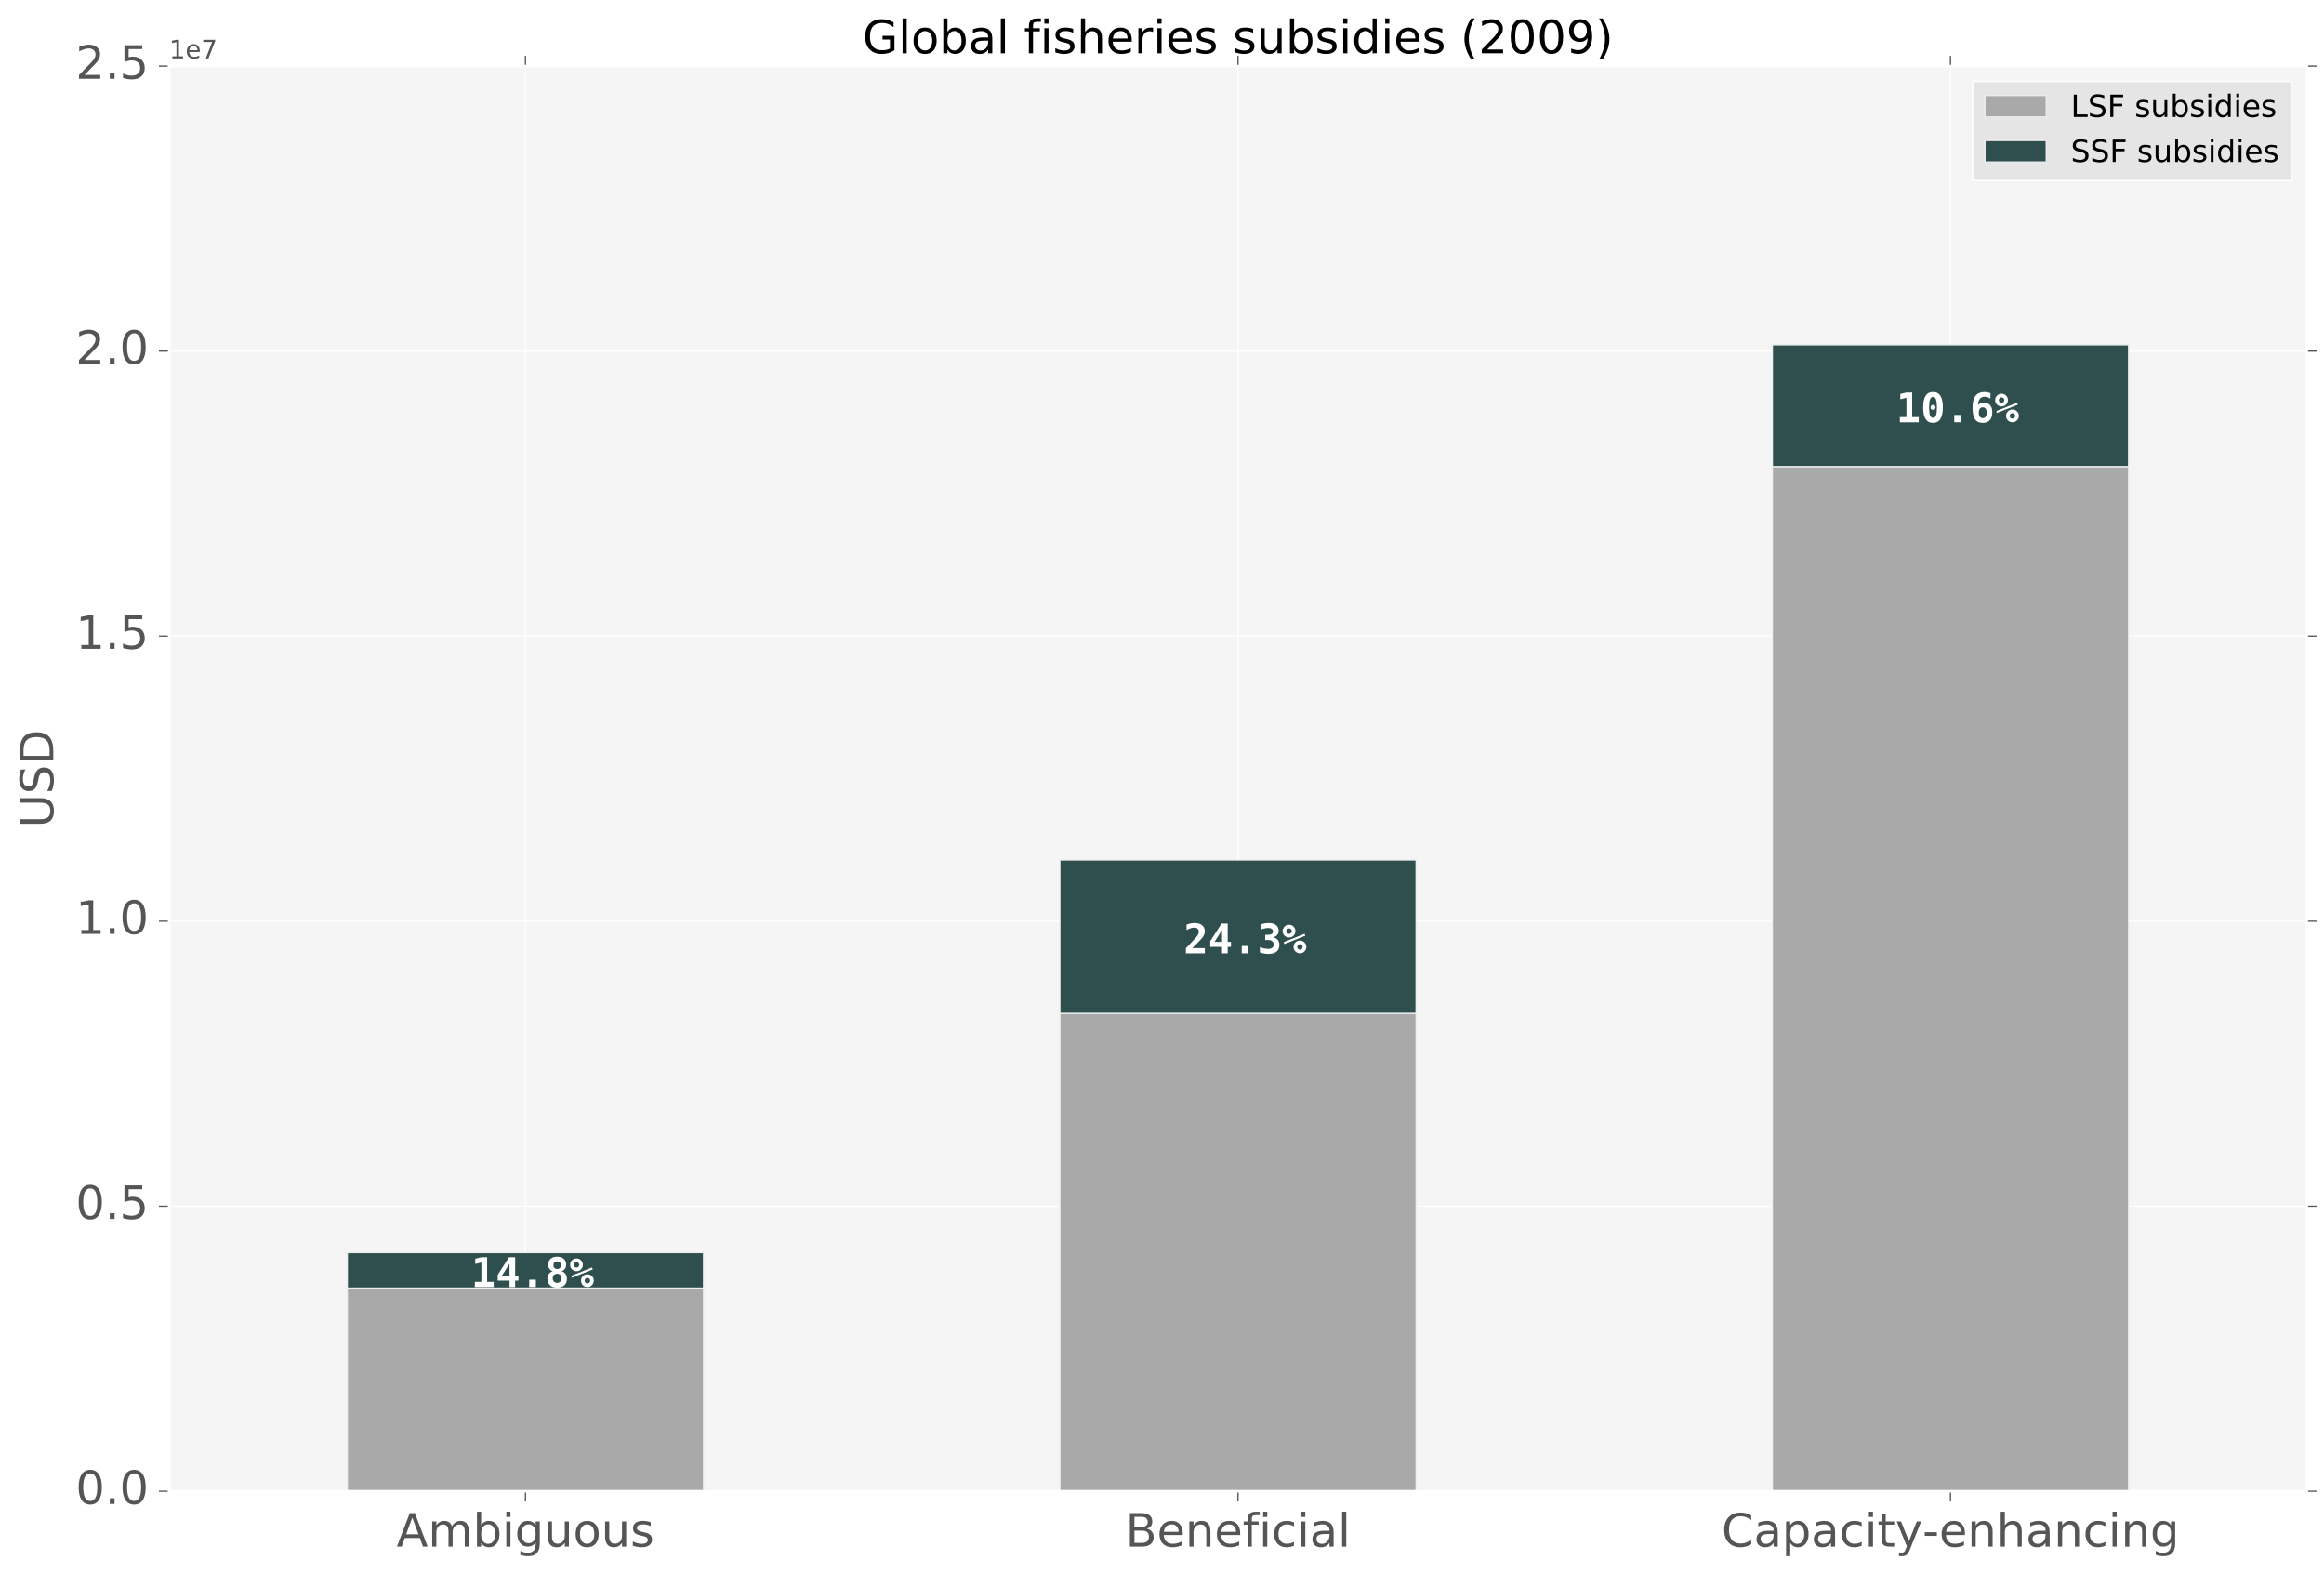 <?xml version="1.0" encoding="utf-8" standalone="no"?>
<!DOCTYPE svg PUBLIC "-//W3C//DTD SVG 1.1//EN"
  "http://www.w3.org/Graphics/SVG/1.1/DTD/svg11.dtd">
<!-- Created with matplotlib (http://matplotlib.org/) -->
<svg height="616pt" version="1.1" viewBox="0 0 910 616" width="910pt" xmlns="http://www.w3.org/2000/svg" xmlns:xlink="http://www.w3.org/1999/xlink">
 <defs>
  <style type="text/css">
*{stroke-linecap:butt;stroke-linejoin:round;stroke-miterlimit:100000;}
  </style>
 </defs>
 <g id="figure_1">
  <g id="patch_1">
   <path d="M 0 616.498 
L 910.446 616.498 
L 910.446 0 
L 0 0 
z
" style="fill:#ffffff;"/>
  </g>
  <g id="axes_1">
   <g id="patch_2">
    <path d="M 66.246 583.877 
L 903.246 583.877 
L 903.246 25.877 
L 66.246 25.877 
z
" style="fill:#f5f5f5;"/>
   </g>
   <g id="matplotlib.axis_1">
    <g id="xtick_1">
     <g id="line2d_1">
      <path clip-path="url(#pc6b560f5a2)" d="M 205.746 583.877 
L 205.746 25.877 
" style="fill:none;stroke:#ffffff;stroke-linecap:square;stroke-width:0.5;"/>
     </g>
     <g id="line2d_2">
      <defs>
       <path d="M 0 0 
L 0 4 
" id="mbb4152713c" style="stroke:#555555;stroke-width:0.5;"/>
      </defs>
      <g>
       <use style="fill:#555555;stroke:#555555;stroke-width:0.5;" x="205.746" xlink:href="#mbb4152713c" y="583.877"/>
      </g>
     </g>
     <g id="line2d_3">
      <defs>
       <path d="M 0 0 
L 0 -4 
" id="m0e647cbfcb" style="stroke:#555555;stroke-width:0.5;"/>
      </defs>
      <g>
       <use style="fill:#555555;stroke:#555555;stroke-width:0.5;" x="205.746" xlink:href="#m0e647cbfcb" y="25.877"/>
      </g>
     </g>
     <g id="text_1">
      <!-- Ambiguous -->
      <defs>
       <path d="M 52 44.188 
Q 55.375 50.25 60.062 53.125 
Q 64.75 56 71.094 56 
Q 79.641 56 84.281 50.016 
Q 88.922 44.047 88.922 33.016 
L 88.922 0 
L 79.891 0 
L 79.891 32.719 
Q 79.891 40.578 77.094 44.375 
Q 74.312 48.188 68.609 48.188 
Q 61.625 48.188 57.562 43.547 
Q 53.516 38.922 53.516 30.906 
L 53.516 0 
L 44.484 0 
L 44.484 32.719 
Q 44.484 40.625 41.703 44.406 
Q 38.922 48.188 33.109 48.188 
Q 26.219 48.188 22.156 43.531 
Q 18.109 38.875 18.109 30.906 
L 18.109 0 
L 9.078 0 
L 9.078 54.688 
L 18.109 54.688 
L 18.109 46.188 
Q 21.188 51.219 25.484 53.609 
Q 29.781 56 35.688 56 
Q 41.656 56 45.828 52.969 
Q 50 49.953 52 44.188 
" id="BitstreamVeraSans-Roman-6d"/>
       <path d="M 30.609 48.391 
Q 23.391 48.391 19.188 42.75 
Q 14.984 37.109 14.984 27.297 
Q 14.984 17.484 19.156 11.844 
Q 23.344 6.203 30.609 6.203 
Q 37.797 6.203 41.984 11.859 
Q 46.188 17.531 46.188 27.297 
Q 46.188 37.016 41.984 42.703 
Q 37.797 48.391 30.609 48.391 
M 30.609 56 
Q 42.328 56 49.016 48.375 
Q 55.719 40.766 55.719 27.297 
Q 55.719 13.875 49.016 6.219 
Q 42.328 -1.422 30.609 -1.422 
Q 18.844 -1.422 12.172 6.219 
Q 5.516 13.875 5.516 27.297 
Q 5.516 40.766 12.172 48.375 
Q 18.844 56 30.609 56 
" id="BitstreamVeraSans-Roman-6f"/>
       <path d="M 9.422 54.688 
L 18.406 54.688 
L 18.406 0 
L 9.422 0 
z
M 9.422 75.984 
L 18.406 75.984 
L 18.406 64.594 
L 9.422 64.594 
z
" id="BitstreamVeraSans-Roman-69"/>
       <path d="M 34.188 63.188 
L 20.797 26.906 
L 47.609 26.906 
z
M 28.609 72.906 
L 39.797 72.906 
L 67.578 0 
L 57.328 0 
L 50.688 18.703 
L 17.828 18.703 
L 11.188 0 
L 0.781 0 
z
" id="BitstreamVeraSans-Roman-41"/>
       <path d="M 45.406 27.984 
Q 45.406 37.75 41.375 43.109 
Q 37.359 48.484 30.078 48.484 
Q 22.859 48.484 18.828 43.109 
Q 14.797 37.75 14.797 27.984 
Q 14.797 18.266 18.828 12.891 
Q 22.859 7.516 30.078 7.516 
Q 37.359 7.516 41.375 12.891 
Q 45.406 18.266 45.406 27.984 
M 54.391 6.781 
Q 54.391 -7.172 48.188 -13.984 
Q 42 -20.797 29.203 -20.797 
Q 24.469 -20.797 20.266 -20.094 
Q 16.062 -19.391 12.109 -17.922 
L 12.109 -9.188 
Q 16.062 -11.328 19.922 -12.344 
Q 23.781 -13.375 27.781 -13.375 
Q 36.625 -13.375 41.016 -8.766 
Q 45.406 -4.156 45.406 5.172 
L 45.406 9.625 
Q 42.625 4.781 38.281 2.391 
Q 33.938 0 27.875 0 
Q 17.828 0 11.672 7.656 
Q 5.516 15.328 5.516 27.984 
Q 5.516 40.672 11.672 48.328 
Q 17.828 56 27.875 56 
Q 33.938 56 38.281 53.609 
Q 42.625 51.219 45.406 46.391 
L 45.406 54.688 
L 54.391 54.688 
z
" id="BitstreamVeraSans-Roman-67"/>
       <path d="M 8.5 21.578 
L 8.5 54.688 
L 17.484 54.688 
L 17.484 21.922 
Q 17.484 14.156 20.5 10.266 
Q 23.531 6.391 29.594 6.391 
Q 36.859 6.391 41.078 11.031 
Q 45.312 15.672 45.312 23.688 
L 45.312 54.688 
L 54.297 54.688 
L 54.297 0 
L 45.312 0 
L 45.312 8.406 
Q 42.047 3.422 37.719 1 
Q 33.406 -1.422 27.688 -1.422 
Q 18.266 -1.422 13.375 4.438 
Q 8.5 10.297 8.5 21.578 
" id="BitstreamVeraSans-Roman-75"/>
       <path d="M 44.281 53.078 
L 44.281 44.578 
Q 40.484 46.531 36.375 47.5 
Q 32.281 48.484 27.875 48.484 
Q 21.188 48.484 17.844 46.438 
Q 14.5 44.391 14.5 40.281 
Q 14.5 37.156 16.891 35.375 
Q 19.281 33.594 26.516 31.984 
L 29.594 31.297 
Q 39.156 29.25 43.188 25.516 
Q 47.219 21.781 47.219 15.094 
Q 47.219 7.469 41.188 3.016 
Q 35.156 -1.422 24.609 -1.422 
Q 20.219 -1.422 15.453 -0.562 
Q 10.688 0.297 5.422 2 
L 5.422 11.281 
Q 10.406 8.688 15.234 7.391 
Q 20.062 6.109 24.812 6.109 
Q 31.156 6.109 34.562 8.281 
Q 37.984 10.453 37.984 14.406 
Q 37.984 18.062 35.516 20.016 
Q 33.062 21.969 24.703 23.781 
L 21.578 24.516 
Q 13.234 26.266 9.516 29.906 
Q 5.812 33.547 5.812 39.891 
Q 5.812 47.609 11.281 51.797 
Q 16.75 56 26.812 56 
Q 31.781 56 36.172 55.266 
Q 40.578 54.547 44.281 53.078 
" id="BitstreamVeraSans-Roman-73"/>
       <path d="M 48.688 27.297 
Q 48.688 37.203 44.609 42.844 
Q 40.531 48.484 33.406 48.484 
Q 26.266 48.484 22.188 42.844 
Q 18.109 37.203 18.109 27.297 
Q 18.109 17.391 22.188 11.75 
Q 26.266 6.109 33.406 6.109 
Q 40.531 6.109 44.609 11.75 
Q 48.688 17.391 48.688 27.297 
M 18.109 46.391 
Q 20.953 51.266 25.266 53.625 
Q 29.594 56 35.594 56 
Q 45.562 56 51.781 48.094 
Q 58.016 40.188 58.016 27.297 
Q 58.016 14.406 51.781 6.484 
Q 45.562 -1.422 35.594 -1.422 
Q 29.594 -1.422 25.266 0.953 
Q 20.953 3.328 18.109 8.203 
L 18.109 0 
L 9.078 0 
L 9.078 75.984 
L 18.109 75.984 
z
" id="BitstreamVeraSans-Roman-62"/>
      </defs>
      <g style="fill:#555555;" transform="translate(155.293 605.554)scale(0.18 -0.18)">
       <use xlink:href="#BitstreamVeraSans-Roman-41"/>
       <use x="68.408" xlink:href="#BitstreamVeraSans-Roman-6d"/>
       <use x="165.82" xlink:href="#BitstreamVeraSans-Roman-62"/>
       <use x="229.297" xlink:href="#BitstreamVeraSans-Roman-69"/>
       <use x="257.08" xlink:href="#BitstreamVeraSans-Roman-67"/>
       <use x="320.557" xlink:href="#BitstreamVeraSans-Roman-75"/>
       <use x="383.936" xlink:href="#BitstreamVeraSans-Roman-6f"/>
       <use x="445.117" xlink:href="#BitstreamVeraSans-Roman-75"/>
       <use x="508.496" xlink:href="#BitstreamVeraSans-Roman-73"/>
      </g>
     </g>
    </g>
    <g id="xtick_2">
     <g id="line2d_4">
      <path clip-path="url(#pc6b560f5a2)" d="M 484.746 583.877 
L 484.746 25.877 
" style="fill:none;stroke:#ffffff;stroke-linecap:square;stroke-width:0.5;"/>
     </g>
     <g id="line2d_5">
      <g>
       <use style="fill:#555555;stroke:#555555;stroke-width:0.5;" x="484.746" xlink:href="#mbb4152713c" y="583.877"/>
      </g>
     </g>
     <g id="line2d_6">
      <g>
       <use style="fill:#555555;stroke:#555555;stroke-width:0.5;" x="484.746" xlink:href="#m0e647cbfcb" y="25.877"/>
      </g>
     </g>
     <g id="text_2">
      <!-- Beneficial -->
      <defs>
       <path d="M 54.891 33.016 
L 54.891 0 
L 45.906 0 
L 45.906 32.719 
Q 45.906 40.484 42.875 44.328 
Q 39.844 48.188 33.797 48.188 
Q 26.516 48.188 22.312 43.547 
Q 18.109 38.922 18.109 30.906 
L 18.109 0 
L 9.078 0 
L 9.078 54.688 
L 18.109 54.688 
L 18.109 46.188 
Q 21.344 51.125 25.703 53.562 
Q 30.078 56 35.797 56 
Q 45.219 56 50.047 50.172 
Q 54.891 44.344 54.891 33.016 
" id="BitstreamVeraSans-Roman-6e"/>
       <path d="M 9.422 75.984 
L 18.406 75.984 
L 18.406 0 
L 9.422 0 
z
" id="BitstreamVeraSans-Roman-6c"/>
       <path d="M 19.672 34.812 
L 19.672 8.109 
L 35.5 8.109 
Q 43.453 8.109 47.281 11.406 
Q 51.125 14.703 51.125 21.484 
Q 51.125 28.328 47.281 31.562 
Q 43.453 34.812 35.5 34.812 
z
M 19.672 64.797 
L 19.672 42.828 
L 34.281 42.828 
Q 41.5 42.828 45.031 45.531 
Q 48.578 48.25 48.578 53.812 
Q 48.578 59.328 45.031 62.062 
Q 41.5 64.797 34.281 64.797 
z
M 9.812 72.906 
L 35.016 72.906 
Q 46.297 72.906 52.391 68.219 
Q 58.5 63.531 58.5 54.891 
Q 58.5 48.188 55.375 44.234 
Q 52.25 40.281 46.188 39.312 
Q 53.469 37.75 57.5 32.781 
Q 61.531 27.828 61.531 20.406 
Q 61.531 10.641 54.891 5.312 
Q 48.25 0 35.984 0 
L 9.812 0 
z
" id="BitstreamVeraSans-Roman-42"/>
       <path d="M 56.203 29.594 
L 56.203 25.203 
L 14.891 25.203 
Q 15.484 15.922 20.484 11.062 
Q 25.484 6.203 34.422 6.203 
Q 39.594 6.203 44.453 7.469 
Q 49.312 8.734 54.109 11.281 
L 54.109 2.781 
Q 49.266 0.734 44.188 -0.344 
Q 39.109 -1.422 33.891 -1.422 
Q 20.797 -1.422 13.156 6.188 
Q 5.516 13.812 5.516 26.812 
Q 5.516 40.234 12.766 48.109 
Q 20.016 56 32.328 56 
Q 43.359 56 49.781 48.891 
Q 56.203 41.797 56.203 29.594 
M 47.219 32.234 
Q 47.125 39.594 43.094 43.984 
Q 39.062 48.391 32.422 48.391 
Q 24.906 48.391 20.391 44.141 
Q 15.875 39.891 15.188 32.172 
z
" id="BitstreamVeraSans-Roman-65"/>
       <path d="M 37.109 75.984 
L 37.109 68.5 
L 28.516 68.5 
Q 23.688 68.5 21.797 66.547 
Q 19.922 64.594 19.922 59.516 
L 19.922 54.688 
L 34.719 54.688 
L 34.719 47.703 
L 19.922 47.703 
L 19.922 0 
L 10.891 0 
L 10.891 47.703 
L 2.297 47.703 
L 2.297 54.688 
L 10.891 54.688 
L 10.891 58.5 
Q 10.891 67.625 15.141 71.797 
Q 19.391 75.984 28.609 75.984 
z
" id="BitstreamVeraSans-Roman-66"/>
       <path d="M 34.281 27.484 
Q 23.391 27.484 19.188 25 
Q 14.984 22.516 14.984 16.5 
Q 14.984 11.719 18.141 8.906 
Q 21.297 6.109 26.703 6.109 
Q 34.188 6.109 38.703 11.406 
Q 43.219 16.703 43.219 25.484 
L 43.219 27.484 
z
M 52.203 31.203 
L 52.203 0 
L 43.219 0 
L 43.219 8.297 
Q 40.141 3.328 35.547 0.953 
Q 30.953 -1.422 24.312 -1.422 
Q 15.922 -1.422 10.953 3.297 
Q 6 8.016 6 15.922 
Q 6 25.141 12.172 29.828 
Q 18.359 34.516 30.609 34.516 
L 43.219 34.516 
L 43.219 35.406 
Q 43.219 41.609 39.141 45 
Q 35.062 48.391 27.688 48.391 
Q 23 48.391 18.547 47.266 
Q 14.109 46.141 10.016 43.891 
L 10.016 52.203 
Q 14.938 54.109 19.578 55.047 
Q 24.219 56 28.609 56 
Q 40.484 56 46.344 49.844 
Q 52.203 43.703 52.203 31.203 
" id="BitstreamVeraSans-Roman-61"/>
       <path d="M 48.781 52.594 
L 48.781 44.188 
Q 44.969 46.297 41.141 47.344 
Q 37.312 48.391 33.406 48.391 
Q 24.656 48.391 19.812 42.844 
Q 14.984 37.312 14.984 27.297 
Q 14.984 17.281 19.812 11.734 
Q 24.656 6.203 33.406 6.203 
Q 37.312 6.203 41.141 7.25 
Q 44.969 8.297 48.781 10.406 
L 48.781 2.094 
Q 45.016 0.344 40.984 -0.531 
Q 36.969 -1.422 32.422 -1.422 
Q 20.062 -1.422 12.781 6.344 
Q 5.516 14.109 5.516 27.297 
Q 5.516 40.672 12.859 48.328 
Q 20.219 56 33.016 56 
Q 37.156 56 41.109 55.141 
Q 45.062 54.297 48.781 52.594 
" id="BitstreamVeraSans-Roman-63"/>
      </defs>
      <g style="fill:#555555;" transform="translate(440.659 605.554)scale(0.18 -0.18)">
       <use xlink:href="#BitstreamVeraSans-Roman-42"/>
       <use x="68.604" xlink:href="#BitstreamVeraSans-Roman-65"/>
       <use x="130.127" xlink:href="#BitstreamVeraSans-Roman-6e"/>
       <use x="193.506" xlink:href="#BitstreamVeraSans-Roman-65"/>
       <use x="255.029" xlink:href="#BitstreamVeraSans-Roman-66"/>
       <use x="290.234" xlink:href="#BitstreamVeraSans-Roman-69"/>
       <use x="318.018" xlink:href="#BitstreamVeraSans-Roman-63"/>
       <use x="372.998" xlink:href="#BitstreamVeraSans-Roman-69"/>
       <use x="400.781" xlink:href="#BitstreamVeraSans-Roman-61"/>
       <use x="462.061" xlink:href="#BitstreamVeraSans-Roman-6c"/>
      </g>
     </g>
    </g>
    <g id="xtick_3">
     <g id="line2d_7">
      <path clip-path="url(#pc6b560f5a2)" d="M 763.746 583.877 
L 763.746 25.877 
" style="fill:none;stroke:#ffffff;stroke-linecap:square;stroke-width:0.5;"/>
     </g>
     <g id="line2d_8">
      <g>
       <use style="fill:#555555;stroke:#555555;stroke-width:0.5;" x="763.746" xlink:href="#mbb4152713c" y="583.877"/>
      </g>
     </g>
     <g id="line2d_9">
      <g>
       <use style="fill:#555555;stroke:#555555;stroke-width:0.5;" x="763.746" xlink:href="#m0e647cbfcb" y="25.877"/>
      </g>
     </g>
     <g id="text_3">
      <!-- Capacity-enhancing -->
      <defs>
       <path d="M 64.406 67.281 
L 64.406 56.891 
Q 59.422 61.531 53.781 63.812 
Q 48.141 66.109 41.797 66.109 
Q 29.297 66.109 22.656 58.469 
Q 16.016 50.828 16.016 36.375 
Q 16.016 21.969 22.656 14.328 
Q 29.297 6.688 41.797 6.688 
Q 48.141 6.688 53.781 8.984 
Q 59.422 11.281 64.406 15.922 
L 64.406 5.609 
Q 59.234 2.094 53.438 0.328 
Q 47.656 -1.422 41.219 -1.422 
Q 24.656 -1.422 15.125 8.703 
Q 5.609 18.844 5.609 36.375 
Q 5.609 53.953 15.125 64.078 
Q 24.656 74.219 41.219 74.219 
Q 47.75 74.219 53.531 72.484 
Q 59.328 70.75 64.406 67.281 
" id="BitstreamVeraSans-Roman-43"/>
       <path d="M 54.891 33.016 
L 54.891 0 
L 45.906 0 
L 45.906 32.719 
Q 45.906 40.484 42.875 44.328 
Q 39.844 48.188 33.797 48.188 
Q 26.516 48.188 22.312 43.547 
Q 18.109 38.922 18.109 30.906 
L 18.109 0 
L 9.078 0 
L 9.078 75.984 
L 18.109 75.984 
L 18.109 46.188 
Q 21.344 51.125 25.703 53.562 
Q 30.078 56 35.797 56 
Q 45.219 56 50.047 50.172 
Q 54.891 44.344 54.891 33.016 
" id="BitstreamVeraSans-Roman-68"/>
       <path d="M 32.172 -5.078 
Q 28.375 -14.844 24.75 -17.812 
Q 21.141 -20.797 15.094 -20.797 
L 7.906 -20.797 
L 7.906 -13.281 
L 13.188 -13.281 
Q 16.891 -13.281 18.938 -11.516 
Q 21 -9.766 23.484 -3.219 
L 25.094 0.875 
L 2.984 54.688 
L 12.5 54.688 
L 29.594 11.922 
L 46.688 54.688 
L 56.203 54.688 
z
" id="BitstreamVeraSans-Roman-79"/>
       <path d="M 18.312 70.219 
L 18.312 54.688 
L 36.812 54.688 
L 36.812 47.703 
L 18.312 47.703 
L 18.312 18.016 
Q 18.312 11.328 20.141 9.422 
Q 21.969 7.516 27.594 7.516 
L 36.812 7.516 
L 36.812 0 
L 27.594 0 
Q 17.188 0 13.234 3.875 
Q 9.281 7.766 9.281 18.016 
L 9.281 47.703 
L 2.688 47.703 
L 2.688 54.688 
L 9.281 54.688 
L 9.281 70.219 
z
" id="BitstreamVeraSans-Roman-74"/>
       <path d="M 18.109 8.203 
L 18.109 -20.797 
L 9.078 -20.797 
L 9.078 54.688 
L 18.109 54.688 
L 18.109 46.391 
Q 20.953 51.266 25.266 53.625 
Q 29.594 56 35.594 56 
Q 45.562 56 51.781 48.094 
Q 58.016 40.188 58.016 27.297 
Q 58.016 14.406 51.781 6.484 
Q 45.562 -1.422 35.594 -1.422 
Q 29.594 -1.422 25.266 0.953 
Q 20.953 3.328 18.109 8.203 
M 48.688 27.297 
Q 48.688 37.203 44.609 42.844 
Q 40.531 48.484 33.406 48.484 
Q 26.266 48.484 22.188 42.844 
Q 18.109 37.203 18.109 27.297 
Q 18.109 17.391 22.188 11.75 
Q 26.266 6.109 33.406 6.109 
Q 40.531 6.109 44.609 11.75 
Q 48.688 17.391 48.688 27.297 
" id="BitstreamVeraSans-Roman-70"/>
       <path d="M 4.891 31.391 
L 31.203 31.391 
L 31.203 23.391 
L 4.891 23.391 
z
" id="BitstreamVeraSans-Roman-2d"/>
      </defs>
      <g style="fill:#555555;" transform="translate(674.137 605.554)scale(0.18 -0.18)">
       <use xlink:href="#BitstreamVeraSans-Roman-43"/>
       <use x="69.824" xlink:href="#BitstreamVeraSans-Roman-61"/>
       <use x="131.104" xlink:href="#BitstreamVeraSans-Roman-70"/>
       <use x="194.58" xlink:href="#BitstreamVeraSans-Roman-61"/>
       <use x="255.859" xlink:href="#BitstreamVeraSans-Roman-63"/>
       <use x="310.84" xlink:href="#BitstreamVeraSans-Roman-69"/>
       <use x="338.623" xlink:href="#BitstreamVeraSans-Roman-74"/>
       <use x="377.832" xlink:href="#BitstreamVeraSans-Roman-79"/>
       <use x="436.996" xlink:href="#BitstreamVeraSans-Roman-2d"/>
       <use x="473.08" xlink:href="#BitstreamVeraSans-Roman-65"/>
       <use x="534.604" xlink:href="#BitstreamVeraSans-Roman-6e"/>
       <use x="597.982" xlink:href="#BitstreamVeraSans-Roman-68"/>
       <use x="661.361" xlink:href="#BitstreamVeraSans-Roman-61"/>
       <use x="722.641" xlink:href="#BitstreamVeraSans-Roman-6e"/>
       <use x="786.02" xlink:href="#BitstreamVeraSans-Roman-63"/>
       <use x="841.0" xlink:href="#BitstreamVeraSans-Roman-69"/>
       <use x="868.783" xlink:href="#BitstreamVeraSans-Roman-6e"/>
       <use x="932.162" xlink:href="#BitstreamVeraSans-Roman-67"/>
      </g>
     </g>
    </g>
   </g>
   <g id="matplotlib.axis_2">
    <g id="ytick_1">
     <g id="line2d_10">
      <path clip-path="url(#pc6b560f5a2)" d="M 66.246 583.877 
L 903.246 583.877 
" style="fill:none;stroke:#ffffff;stroke-linecap:square;stroke-width:0.5;"/>
     </g>
     <g id="line2d_11">
      <defs>
       <path d="M 0 0 
L -4 0 
" id="m4b66636bcb" style="stroke:#555555;stroke-width:0.5;"/>
      </defs>
      <g>
       <use style="fill:#555555;stroke:#555555;stroke-width:0.5;" x="66.246" xlink:href="#m4b66636bcb" y="583.877"/>
      </g>
     </g>
     <g id="line2d_12">
      <defs>
       <path d="M 0 0 
L 4 0 
" id="ma699af6d6a" style="stroke:#555555;stroke-width:0.5;"/>
      </defs>
      <g>
       <use style="fill:#555555;stroke:#555555;stroke-width:0.5;" x="903.246" xlink:href="#ma699af6d6a" y="583.877"/>
      </g>
     </g>
     <g id="text_4">
      <!-- 0.0 -->
      <defs>
       <path d="M 31.781 66.406 
Q 24.172 66.406 20.328 58.906 
Q 16.5 51.422 16.5 36.375 
Q 16.5 21.391 20.328 13.891 
Q 24.172 6.391 31.781 6.391 
Q 39.453 6.391 43.281 13.891 
Q 47.125 21.391 47.125 36.375 
Q 47.125 51.422 43.281 58.906 
Q 39.453 66.406 31.781 66.406 
M 31.781 74.219 
Q 44.047 74.219 50.516 64.516 
Q 56.984 54.828 56.984 36.375 
Q 56.984 17.969 50.516 8.266 
Q 44.047 -1.422 31.781 -1.422 
Q 19.531 -1.422 13.062 8.266 
Q 6.594 17.969 6.594 36.375 
Q 6.594 54.828 13.062 64.516 
Q 19.531 74.219 31.781 74.219 
" id="BitstreamVeraSans-Roman-30"/>
       <path d="M 10.688 12.406 
L 21 12.406 
L 21 0 
L 10.688 0 
z
" id="BitstreamVeraSans-Roman-2e"/>
      </defs>
      <g style="fill:#555555;" transform="translate(29.621 588.844)scale(0.18 -0.18)">
       <use xlink:href="#BitstreamVeraSans-Roman-30"/>
       <use x="63.623" xlink:href="#BitstreamVeraSans-Roman-2e"/>
       <use x="95.41" xlink:href="#BitstreamVeraSans-Roman-30"/>
      </g>
     </g>
    </g>
    <g id="ytick_2">
     <g id="line2d_13">
      <path clip-path="url(#pc6b560f5a2)" d="M 66.246 472.277 
L 903.246 472.277 
" style="fill:none;stroke:#ffffff;stroke-linecap:square;stroke-width:0.5;"/>
     </g>
     <g id="line2d_14">
      <g>
       <use style="fill:#555555;stroke:#555555;stroke-width:0.5;" x="66.246" xlink:href="#m4b66636bcb" y="472.277"/>
      </g>
     </g>
     <g id="line2d_15">
      <g>
       <use style="fill:#555555;stroke:#555555;stroke-width:0.5;" x="903.246" xlink:href="#ma699af6d6a" y="472.277"/>
      </g>
     </g>
     <g id="text_5">
      <!-- 0.5 -->
      <defs>
       <path d="M 10.797 72.906 
L 49.516 72.906 
L 49.516 64.594 
L 19.828 64.594 
L 19.828 46.734 
Q 21.969 47.469 24.109 47.828 
Q 26.266 48.188 28.422 48.188 
Q 40.625 48.188 47.75 41.5 
Q 54.891 34.812 54.891 23.391 
Q 54.891 11.625 47.562 5.094 
Q 40.234 -1.422 26.906 -1.422 
Q 22.312 -1.422 17.547 -0.641 
Q 12.797 0.141 7.719 1.703 
L 7.719 11.625 
Q 12.109 9.234 16.797 8.062 
Q 21.484 6.891 26.703 6.891 
Q 35.156 6.891 40.078 11.328 
Q 45.016 15.766 45.016 23.391 
Q 45.016 31 40.078 35.438 
Q 35.156 39.891 26.703 39.891 
Q 22.75 39.891 18.812 39.016 
Q 14.891 38.141 10.797 36.281 
z
" id="BitstreamVeraSans-Roman-35"/>
      </defs>
      <g style="fill:#555555;" transform="translate(29.621 477.244)scale(0.18 -0.18)">
       <use xlink:href="#BitstreamVeraSans-Roman-30"/>
       <use x="63.623" xlink:href="#BitstreamVeraSans-Roman-2e"/>
       <use x="95.41" xlink:href="#BitstreamVeraSans-Roman-35"/>
      </g>
     </g>
    </g>
    <g id="ytick_3">
     <g id="line2d_16">
      <path clip-path="url(#pc6b560f5a2)" d="M 66.246 360.677 
L 903.246 360.677 
" style="fill:none;stroke:#ffffff;stroke-linecap:square;stroke-width:0.5;"/>
     </g>
     <g id="line2d_17">
      <g>
       <use style="fill:#555555;stroke:#555555;stroke-width:0.5;" x="66.246" xlink:href="#m4b66636bcb" y="360.677"/>
      </g>
     </g>
     <g id="line2d_18">
      <g>
       <use style="fill:#555555;stroke:#555555;stroke-width:0.5;" x="903.246" xlink:href="#ma699af6d6a" y="360.677"/>
      </g>
     </g>
     <g id="text_6">
      <!-- 1.0 -->
      <defs>
       <path d="M 12.406 8.297 
L 28.516 8.297 
L 28.516 63.922 
L 10.984 60.406 
L 10.984 69.391 
L 28.422 72.906 
L 38.281 72.906 
L 38.281 8.297 
L 54.391 8.297 
L 54.391 0 
L 12.406 0 
z
" id="BitstreamVeraSans-Roman-31"/>
      </defs>
      <g style="fill:#555555;" transform="translate(29.621 365.644)scale(0.18 -0.18)">
       <use xlink:href="#BitstreamVeraSans-Roman-31"/>
       <use x="63.623" xlink:href="#BitstreamVeraSans-Roman-2e"/>
       <use x="95.41" xlink:href="#BitstreamVeraSans-Roman-30"/>
      </g>
     </g>
    </g>
    <g id="ytick_4">
     <g id="line2d_19">
      <path clip-path="url(#pc6b560f5a2)" d="M 66.246 249.077 
L 903.246 249.077 
" style="fill:none;stroke:#ffffff;stroke-linecap:square;stroke-width:0.5;"/>
     </g>
     <g id="line2d_20">
      <g>
       <use style="fill:#555555;stroke:#555555;stroke-width:0.5;" x="66.246" xlink:href="#m4b66636bcb" y="249.077"/>
      </g>
     </g>
     <g id="line2d_21">
      <g>
       <use style="fill:#555555;stroke:#555555;stroke-width:0.5;" x="903.246" xlink:href="#ma699af6d6a" y="249.077"/>
      </g>
     </g>
     <g id="text_7">
      <!-- 1.5 -->
      <g style="fill:#555555;" transform="translate(29.621 254.044)scale(0.18 -0.18)">
       <use xlink:href="#BitstreamVeraSans-Roman-31"/>
       <use x="63.623" xlink:href="#BitstreamVeraSans-Roman-2e"/>
       <use x="95.41" xlink:href="#BitstreamVeraSans-Roman-35"/>
      </g>
     </g>
    </g>
    <g id="ytick_5">
     <g id="line2d_22">
      <path clip-path="url(#pc6b560f5a2)" d="M 66.246 137.477 
L 903.246 137.477 
" style="fill:none;stroke:#ffffff;stroke-linecap:square;stroke-width:0.5;"/>
     </g>
     <g id="line2d_23">
      <g>
       <use style="fill:#555555;stroke:#555555;stroke-width:0.5;" x="66.246" xlink:href="#m4b66636bcb" y="137.477"/>
      </g>
     </g>
     <g id="line2d_24">
      <g>
       <use style="fill:#555555;stroke:#555555;stroke-width:0.5;" x="903.246" xlink:href="#ma699af6d6a" y="137.477"/>
      </g>
     </g>
     <g id="text_8">
      <!-- 2.0 -->
      <defs>
       <path d="M 19.188 8.297 
L 53.609 8.297 
L 53.609 0 
L 7.328 0 
L 7.328 8.297 
Q 12.938 14.109 22.625 23.891 
Q 32.328 33.688 34.812 36.531 
Q 39.547 41.844 41.422 45.531 
Q 43.312 49.219 43.312 52.781 
Q 43.312 58.594 39.234 62.25 
Q 35.156 65.922 28.609 65.922 
Q 23.969 65.922 18.812 64.312 
Q 13.672 62.703 7.812 59.422 
L 7.812 69.391 
Q 13.766 71.781 18.938 73 
Q 24.125 74.219 28.422 74.219 
Q 39.75 74.219 46.484 68.547 
Q 53.219 62.891 53.219 53.422 
Q 53.219 48.922 51.531 44.891 
Q 49.859 40.875 45.406 35.406 
Q 44.188 33.984 37.641 27.219 
Q 31.109 20.453 19.188 8.297 
" id="BitstreamVeraSans-Roman-32"/>
      </defs>
      <g style="fill:#555555;" transform="translate(29.621 142.444)scale(0.18 -0.18)">
       <use xlink:href="#BitstreamVeraSans-Roman-32"/>
       <use x="63.623" xlink:href="#BitstreamVeraSans-Roman-2e"/>
       <use x="95.41" xlink:href="#BitstreamVeraSans-Roman-30"/>
      </g>
     </g>
    </g>
    <g id="ytick_6">
     <g id="line2d_25">
      <path clip-path="url(#pc6b560f5a2)" d="M 66.246 25.877 
L 903.246 25.877 
" style="fill:none;stroke:#ffffff;stroke-linecap:square;stroke-width:0.5;"/>
     </g>
     <g id="line2d_26">
      <g>
       <use style="fill:#555555;stroke:#555555;stroke-width:0.5;" x="66.246" xlink:href="#m4b66636bcb" y="25.877"/>
      </g>
     </g>
     <g id="line2d_27">
      <g>
       <use style="fill:#555555;stroke:#555555;stroke-width:0.5;" x="903.246" xlink:href="#ma699af6d6a" y="25.877"/>
      </g>
     </g>
     <g id="text_9">
      <!-- 2.5 -->
      <g style="fill:#555555;" transform="translate(29.621 30.844)scale(0.18 -0.18)">
       <use xlink:href="#BitstreamVeraSans-Roman-32"/>
       <use x="63.623" xlink:href="#BitstreamVeraSans-Roman-2e"/>
       <use x="95.41" xlink:href="#BitstreamVeraSans-Roman-35"/>
      </g>
     </g>
    </g>
    <g id="text_10">
     <!-- USD -->
     <defs>
      <path d="M 19.672 64.797 
L 19.672 8.109 
L 31.594 8.109 
Q 46.688 8.109 53.688 14.938 
Q 60.688 21.781 60.688 36.531 
Q 60.688 51.172 53.688 57.984 
Q 46.688 64.797 31.594 64.797 
z
M 9.812 72.906 
L 30.078 72.906 
Q 51.266 72.906 61.172 64.094 
Q 71.094 55.281 71.094 36.531 
Q 71.094 17.672 61.125 8.828 
Q 51.172 0 30.078 0 
L 9.812 0 
z
" id="BitstreamVeraSans-Roman-44"/>
      <path d="M 53.516 70.516 
L 53.516 60.891 
Q 47.906 63.578 42.922 64.891 
Q 37.938 66.219 33.297 66.219 
Q 25.25 66.219 20.875 63.094 
Q 16.5 59.969 16.5 54.203 
Q 16.5 49.359 19.406 46.891 
Q 22.312 44.438 30.422 42.922 
L 36.375 41.703 
Q 47.406 39.594 52.656 34.297 
Q 57.906 29 57.906 20.125 
Q 57.906 9.516 50.797 4.047 
Q 43.703 -1.422 29.984 -1.422 
Q 24.812 -1.422 18.969 -0.25 
Q 13.141 0.922 6.891 3.219 
L 6.891 13.375 
Q 12.891 10.016 18.656 8.297 
Q 24.422 6.594 29.984 6.594 
Q 38.422 6.594 43.016 9.906 
Q 47.609 13.234 47.609 19.391 
Q 47.609 24.75 44.312 27.781 
Q 41.016 30.812 33.5 32.328 
L 27.484 33.5 
Q 16.453 35.688 11.516 40.375 
Q 6.594 45.062 6.594 53.422 
Q 6.594 63.094 13.406 68.656 
Q 20.219 74.219 32.172 74.219 
Q 37.312 74.219 42.625 73.281 
Q 47.953 72.359 53.516 70.516 
" id="BitstreamVeraSans-Roman-53"/>
      <path d="M 8.688 72.906 
L 18.609 72.906 
L 18.609 28.609 
Q 18.609 16.891 22.844 11.734 
Q 27.094 6.594 36.625 6.594 
Q 46.094 6.594 50.344 11.734 
Q 54.594 16.891 54.594 28.609 
L 54.594 72.906 
L 64.5 72.906 
L 64.5 27.391 
Q 64.5 13.141 57.438 5.859 
Q 50.391 -1.422 36.625 -1.422 
Q 22.797 -1.422 15.734 5.859 
Q 8.688 13.141 8.688 27.391 
z
" id="BitstreamVeraSans-Roman-55"/>
     </defs>
     <g style="fill:#555555;" transform="translate(20.877 324.108)rotate(-90.0)scale(0.18 -0.18)">
      <use xlink:href="#BitstreamVeraSans-Roman-55"/>
      <use x="73.193" xlink:href="#BitstreamVeraSans-Roman-53"/>
      <use x="136.67" xlink:href="#BitstreamVeraSans-Roman-44"/>
     </g>
    </g>
    <g id="text_11">
     <!-- 1e7 -->
     <defs>
      <path d="M 8.203 72.906 
L 55.078 72.906 
L 55.078 68.703 
L 28.609 0 
L 18.312 0 
L 43.219 64.594 
L 8.203 64.594 
z
" id="BitstreamVeraSans-Roman-37"/>
     </defs>
     <g style="fill:#555555;" transform="translate(66.246 22.877)scale(0.1 -0.1)">
      <use xlink:href="#BitstreamVeraSans-Roman-31"/>
      <use x="63.623" xlink:href="#BitstreamVeraSans-Roman-65"/>
      <use x="125.146" xlink:href="#BitstreamVeraSans-Roman-37"/>
     </g>
    </g>
   </g>
   <g id="patch_3">
    <path clip-path="url(#pc6b560f5a2)" d="M 135.996 583.877 
L 275.496 583.877 
L 275.496 504.308 
L 135.996 504.308 
z
" style="fill:#a9a9a9;stroke:#eeeeee;stroke-linejoin:miter;stroke-width:0.5;"/>
   </g>
   <g id="patch_4">
    <path clip-path="url(#pc6b560f5a2)" d="M 414.996 583.877 
L 554.496 583.877 
L 554.496 396.787 
L 414.996 396.787 
z
" style="fill:#a9a9a9;stroke:#eeeeee;stroke-linejoin:miter;stroke-width:0.5;"/>
   </g>
   <g id="patch_5">
    <path clip-path="url(#pc6b560f5a2)" d="M 693.996 583.877 
L 833.496 583.877 
L 833.496 182.655 
L 693.996 182.655 
z
" style="fill:#a9a9a9;stroke:#eeeeee;stroke-linejoin:miter;stroke-width:0.5;"/>
   </g>
   <g id="patch_6">
    <path clip-path="url(#pc6b560f5a2)" d="M 135.996 504.308 
L 275.496 504.308 
L 275.496 490.455 
L 135.996 490.455 
z
" style="fill:#2f4f4f;stroke:#eeeeee;stroke-linejoin:miter;stroke-width:0.5;"/>
   </g>
   <g id="patch_7">
    <path clip-path="url(#pc6b560f5a2)" d="M 414.996 396.787 
L 554.496 396.787 
L 554.496 336.687 
L 414.996 336.687 
z
" style="fill:#2f4f4f;stroke:#eeeeee;stroke-linejoin:miter;stroke-width:0.5;"/>
   </g>
   <g id="patch_8">
    <path clip-path="url(#pc6b560f5a2)" d="M 693.996 182.655 
L 833.496 182.655 
L 833.496 135.007 
L 693.996 135.007 
z
" style="fill:#2f4f4f;stroke:#eeeeee;stroke-linejoin:miter;stroke-width:0.5;"/>
   </g>
   <g id="patch_9">
    <path clip-path="url(#pc6b560f5a2)" d="M 205.746 583.877 
L 211.326 583.877 
L 211.326 583.877 
L 205.746 583.877 
z
" style="fill:#348abd;stroke:#eeeeee;stroke-linejoin:miter;stroke-width:0.5;"/>
   </g>
   <g id="patch_10">
    <path clip-path="url(#pc6b560f5a2)" d="M 484.746 583.877 
L 490.326 583.877 
L 490.326 583.877 
L 484.746 583.877 
z
" style="fill:#348abd;stroke:#eeeeee;stroke-linejoin:miter;stroke-width:0.5;"/>
   </g>
   <g id="patch_11">
    <path clip-path="url(#pc6b560f5a2)" d="M 763.746 583.877 
L 769.326 583.877 
L 769.326 583.877 
L 763.746 583.877 
z
" style="fill:#348abd;stroke:#eeeeee;stroke-linejoin:miter;stroke-width:0.5;"/>
   </g>
   <g id="patch_12">
    <path d="M 66.246 25.877 
L 903.246 25.877 
" style="fill:none;stroke:#ffffff;stroke-linecap:square;stroke-linejoin:miter;"/>
   </g>
   <g id="patch_13">
    <path d="M 903.246 583.877 
L 903.246 25.877 
" style="fill:none;stroke:#ffffff;stroke-linecap:square;stroke-linejoin:miter;"/>
   </g>
   <g id="patch_14">
    <path d="M 66.246 583.877 
L 903.246 583.877 
" style="fill:none;stroke:#ffffff;stroke-linecap:square;stroke-linejoin:miter;"/>
   </g>
   <g id="patch_15">
    <path d="M 66.246 583.877 
L 66.246 25.877 
" style="fill:none;stroke:#ffffff;stroke-linecap:square;stroke-linejoin:miter;"/>
   </g>
   <g id="text_12">
    <!-- 14.8% -->
    <defs>
     <path d="M 30.078 32.516 
Q 25.25 32.516 22.266 29.469 
Q 19.281 26.422 19.281 21.391 
Q 19.281 16.359 22.266 13.281 
Q 25.25 10.203 30.078 10.203 
Q 34.906 10.203 37.906 13.328 
Q 40.922 16.453 40.922 21.391 
Q 40.922 26.422 37.938 29.469 
Q 34.969 32.516 30.078 32.516 
M 19.391 38.625 
Q 13.875 40.531 10.984 44.609 
Q 8.109 48.688 8.109 54.594 
Q 8.109 63.672 14.016 68.938 
Q 19.922 74.219 30.078 74.219 
Q 40.281 74.219 46.188 68.938 
Q 52.094 63.672 52.094 54.594 
Q 52.094 48.734 49.266 44.656 
Q 46.438 40.578 41.016 38.625 
Q 47.078 36.766 50.484 31.984 
Q 53.906 27.203 53.906 20.516 
Q 53.906 10.016 47.703 4.297 
Q 41.5 -1.422 30.078 -1.422 
Q 18.703 -1.422 12.5 4.297 
Q 6.297 10.016 6.297 20.516 
Q 6.297 27.25 9.766 32.031 
Q 13.234 36.812 19.391 38.625 
M 20.906 53.422 
Q 20.906 49.125 23.359 46.609 
Q 25.828 44.094 30.078 44.094 
Q 34.375 44.094 36.844 46.609 
Q 39.312 49.125 39.312 53.422 
Q 39.312 57.672 36.844 60.125 
Q 34.375 62.594 30.078 62.594 
Q 25.875 62.594 23.391 60.109 
Q 20.906 57.625 20.906 53.422 
" id="BitstreamVeraSansMono-Bold-38"/>
     <path d="M 9.188 12.703 
L 25.297 12.703 
L 25.297 60.016 
L 10.297 56.297 
L 10.297 69.281 
L 25.391 72.906 
L 39.312 72.906 
L 39.312 12.703 
L 55.422 12.703 
L 55.422 0 
L 9.188 0 
z
" id="BitstreamVeraSansMono-Bold-31"/>
     <path d="M 21.922 17.922 
L 38.188 17.922 
L 38.188 0 
L 21.922 0 
z
" id="BitstreamVeraSansMono-Bold-2e"/>
     <path d="M 33.891 56.891 
L 15.484 28.078 
L 33.891 28.078 
z
M 32.625 72.906 
L 47.703 72.906 
L 47.703 28.078 
L 55.719 28.078 
L 55.719 15.719 
L 47.703 15.719 
L 47.703 0 
L 33.891 0 
L 33.891 15.719 
L 4.984 15.719 
L 4.984 29.688 
z
" id="BitstreamVeraSansMono-Bold-34"/>
     <path d="M 1.609 54.297 
Q 1.609 60.844 6.141 65.375 
Q 10.688 69.922 17.188 69.922 
Q 23.688 69.922 28.25 65.359 
Q 32.812 60.797 32.812 54.297 
Q 32.812 47.797 28.25 43.25 
Q 23.688 38.719 17.188 38.719 
Q 10.688 38.719 6.141 43.234 
Q 1.609 47.75 1.609 54.297 
M 17.188 60.984 
Q 14.406 60.984 12.453 59.047 
Q 10.5 57.125 10.5 54.297 
Q 10.5 51.469 12.453 49.531 
Q 14.406 47.609 17.188 47.609 
Q 20.016 47.609 21.938 49.531 
Q 23.875 51.469 23.875 54.297 
Q 23.875 57.078 21.922 59.031 
Q 19.969 60.984 17.188 60.984 
M 4.203 27.391 
L 55.078 47.797 
L 57.078 43.109 
L 5.906 22.703 
z
M 28.328 15.578 
Q 28.328 22.125 32.844 26.656 
Q 37.359 31.203 43.891 31.203 
Q 50.344 31.203 54.922 26.641 
Q 59.516 22.078 59.516 15.578 
Q 59.516 9.125 54.922 4.562 
Q 50.344 0 43.891 0 
Q 37.359 0 32.844 4.516 
Q 28.328 9.031 28.328 15.578 
M 43.797 22.312 
Q 41.062 22.312 39.125 20.359 
Q 37.203 18.406 37.203 15.578 
Q 37.203 12.75 39.109 10.812 
Q 41.016 8.891 43.797 8.891 
Q 46.625 8.891 48.609 10.844 
Q 50.594 12.797 50.594 15.578 
Q 50.594 18.359 48.578 20.328 
Q 46.578 22.312 43.797 22.312 
" id="BitstreamVeraSansMono-Bold-25"/>
    </defs>
    <g style="fill:#ffffff;" transform="translate(184.455 503.911)scale(0.16 -0.16)">
     <use xlink:href="#BitstreamVeraSansMono-Bold-31"/>
     <use x="60.205" xlink:href="#BitstreamVeraSansMono-Bold-34"/>
     <use x="120.41" xlink:href="#BitstreamVeraSansMono-Bold-2e"/>
     <use x="180.615" xlink:href="#BitstreamVeraSansMono-Bold-38"/>
     <use x="240.82" xlink:href="#BitstreamVeraSansMono-Bold-25"/>
    </g>
   </g>
   <g id="text_13">
    <!-- 24.3% -->
    <defs>
     <path d="M 21.188 12.703 
L 51.906 12.703 
L 51.906 0 
L 5.609 0 
L 5.609 12.312 
L 13.422 20.609 
Q 27.344 35.406 30.328 38.812 
Q 33.984 43.016 35.594 46.266 
Q 37.203 49.516 37.203 52.688 
Q 37.203 57.562 34.25 60.219 
Q 31.297 62.891 25.875 62.891 
Q 22.016 62.891 17.203 61.344 
Q 12.406 59.812 7.172 56.891 
L 7.172 70.312 
Q 12.406 72.219 17.406 73.219 
Q 22.406 74.219 27 74.219 
Q 38.578 74.219 45.188 68.812 
Q 51.812 63.422 51.812 54.109 
Q 51.812 49.812 50.359 46.047 
Q 48.922 42.281 45.406 37.703 
Q 42.828 34.375 31.203 22.75 
Q 24.906 16.453 21.188 12.703 
" id="BitstreamVeraSansMono-Bold-32"/>
     <path d="M 26.812 32.625 
L 19.094 32.625 
L 19.094 45.312 
L 26.812 45.312 
Q 32.172 45.312 35.125 47.438 
Q 38.094 49.562 38.094 53.422 
Q 38.094 57.469 35.125 59.734 
Q 32.172 62.016 26.812 62.016 
Q 22.703 62.016 18.016 60.984 
Q 13.328 59.969 8.297 58.016 
L 8.297 71.094 
Q 13.328 72.609 18.203 73.406 
Q 23.094 74.219 27.594 74.219 
Q 39.109 74.219 45.547 69.188 
Q 52 64.156 52 55.328 
Q 52 48.828 48.281 44.703 
Q 44.578 40.578 37.703 39.312 
Q 45.516 37.938 49.609 33.078 
Q 53.719 28.219 53.719 20.312 
Q 53.719 9.719 46.922 4.141 
Q 40.141 -1.422 27.203 -1.422 
Q 21.688 -1.422 16.328 -0.484 
Q 10.984 0.438 6.109 2.203 
L 6.109 15.578 
Q 10.688 13.281 16.016 12.078 
Q 21.344 10.891 27.203 10.891 
Q 33.062 10.891 36.469 13.594 
Q 39.891 16.312 39.891 20.906 
Q 39.891 26.516 36.469 29.562 
Q 33.062 32.625 26.812 32.625 
" id="BitstreamVeraSansMono-Bold-33"/>
    </defs>
    <g style="fill:#ffffff;" transform="translate(463.455 373.264)scale(0.16 -0.16)">
     <use xlink:href="#BitstreamVeraSansMono-Bold-32"/>
     <use x="60.205" xlink:href="#BitstreamVeraSansMono-Bold-34"/>
     <use x="120.41" xlink:href="#BitstreamVeraSansMono-Bold-2e"/>
     <use x="180.615" xlink:href="#BitstreamVeraSansMono-Bold-33"/>
     <use x="240.82" xlink:href="#BitstreamVeraSansMono-Bold-25"/>
    </g>
   </g>
   <g id="text_14">
    <!-- 10.6% -->
    <defs>
     <path d="M 24.031 36.375 
Q 24.031 38.969 25.781 40.719 
Q 27.547 42.484 30.078 42.484 
Q 32.672 42.484 34.422 40.719 
Q 36.188 38.969 36.188 36.375 
Q 36.188 33.844 34.422 32.078 
Q 32.672 30.328 30.078 30.328 
Q 27.547 30.328 25.781 32.062 
Q 24.031 33.797 24.031 36.375 
M 30.078 62.016 
Q 25.094 62.016 22.797 55.906 
Q 20.516 49.812 20.516 36.375 
Q 20.516 23 22.797 16.891 
Q 25.094 10.797 30.078 10.797 
Q 35.109 10.797 37.406 16.891 
Q 39.703 23 39.703 36.375 
Q 39.703 49.812 37.406 55.906 
Q 35.109 62.016 30.078 62.016 
M 6 36.375 
Q 6 55.328 12 64.766 
Q 18.016 74.219 30.078 74.219 
Q 42.188 74.219 48.188 64.797 
Q 54.203 55.375 54.203 36.375 
Q 54.203 17.438 48.188 8 
Q 42.188 -1.422 30.078 -1.422 
Q 18.016 -1.422 12 8.031 
Q 6 17.484 6 36.375 
" id="BitstreamVeraSansMono-Bold-30"/>
     <path d="M 31.391 36.531 
Q 26.703 36.531 24.234 33.125 
Q 21.781 29.734 21.781 23.297 
Q 21.781 16.891 24.234 13.5 
Q 26.703 10.109 31.391 10.109 
Q 36.078 10.109 38.594 13.5 
Q 41.109 16.891 41.109 23.297 
Q 41.109 29.688 38.594 33.109 
Q 36.078 36.531 31.391 36.531 
M 50.297 71.188 
L 50.297 58.109 
Q 46.438 60.297 42.891 61.391 
Q 39.359 62.5 36.078 62.5 
Q 28.266 62.5 24.188 57.25 
Q 20.125 52 19.922 41.75 
Q 22.219 44.922 25.781 46.5 
Q 29.344 48.094 34.188 48.094 
Q 44.047 48.094 49.406 41.859 
Q 54.781 35.641 54.781 24.219 
Q 54.781 11.969 48.75 5.219 
Q 42.719 -1.516 31.781 -1.516 
Q 18.453 -1.516 12.422 7.422 
Q 6.391 16.359 6.391 36.281 
Q 6.391 55.219 13.766 64.672 
Q 21.141 74.125 35.891 74.125 
Q 39.312 74.125 42.938 73.391 
Q 46.578 72.656 50.297 71.188 
" id="BitstreamVeraSansMono-Bold-36"/>
    </defs>
    <g style="fill:#ffffff;" transform="translate(742.455 165.341)scale(0.16 -0.16)">
     <use xlink:href="#BitstreamVeraSansMono-Bold-31"/>
     <use x="60.205" xlink:href="#BitstreamVeraSansMono-Bold-30"/>
     <use x="120.41" xlink:href="#BitstreamVeraSansMono-Bold-2e"/>
     <use x="180.615" xlink:href="#BitstreamVeraSansMono-Bold-36"/>
     <use x="240.82" xlink:href="#BitstreamVeraSansMono-Bold-25"/>
    </g>
   </g>
   <g id="text_15">
    <!-- Global fisheries subsidies (2009) -->
    <defs>
     <path id="BitstreamVeraSans-Roman-20"/>
     <path d="M 8.016 75.875 
L 15.828 75.875 
Q 23.141 64.359 26.781 53.312 
Q 30.422 42.281 30.422 31.391 
Q 30.422 20.453 26.781 9.375 
Q 23.141 -1.703 15.828 -13.188 
L 8.016 -13.188 
Q 14.5 -2 17.703 9.062 
Q 20.906 20.125 20.906 31.391 
Q 20.906 42.672 17.703 53.656 
Q 14.5 64.656 8.016 75.875 
" id="BitstreamVeraSans-Roman-29"/>
     <path d="M 31 75.875 
Q 24.469 64.656 21.281 53.656 
Q 18.109 42.672 18.109 31.391 
Q 18.109 20.125 21.312 9.062 
Q 24.516 -2 31 -13.188 
L 23.188 -13.188 
Q 15.875 -1.703 12.234 9.375 
Q 8.594 20.453 8.594 31.391 
Q 8.594 42.281 12.203 53.312 
Q 15.828 64.359 23.188 75.875 
z
" id="BitstreamVeraSans-Roman-28"/>
     <path d="M 10.984 1.516 
L 10.984 10.5 
Q 14.703 8.734 18.5 7.812 
Q 22.312 6.891 25.984 6.891 
Q 35.75 6.891 40.891 13.453 
Q 46.047 20.016 46.781 33.406 
Q 43.953 29.203 39.594 26.953 
Q 35.25 24.703 29.984 24.703 
Q 19.047 24.703 12.672 31.312 
Q 6.297 37.938 6.297 49.422 
Q 6.297 60.641 12.938 67.422 
Q 19.578 74.219 30.609 74.219 
Q 43.266 74.219 49.922 64.516 
Q 56.594 54.828 56.594 36.375 
Q 56.594 19.141 48.406 8.859 
Q 40.234 -1.422 26.422 -1.422 
Q 22.703 -1.422 18.891 -0.688 
Q 15.094 0.047 10.984 1.516 
M 30.609 32.422 
Q 37.25 32.422 41.125 36.953 
Q 45.016 41.5 45.016 49.422 
Q 45.016 57.281 41.125 61.844 
Q 37.25 66.406 30.609 66.406 
Q 23.969 66.406 20.094 61.844 
Q 16.219 57.281 16.219 49.422 
Q 16.219 41.5 20.094 36.953 
Q 23.969 32.422 30.609 32.422 
" id="BitstreamVeraSans-Roman-39"/>
     <path d="M 59.516 10.406 
L 59.516 29.984 
L 43.406 29.984 
L 43.406 38.094 
L 69.281 38.094 
L 69.281 6.781 
Q 63.578 2.734 56.688 0.656 
Q 49.812 -1.422 42 -1.422 
Q 24.906 -1.422 15.25 8.562 
Q 5.609 18.562 5.609 36.375 
Q 5.609 54.25 15.25 64.234 
Q 24.906 74.219 42 74.219 
Q 49.125 74.219 55.547 72.453 
Q 61.969 70.703 67.391 67.281 
L 67.391 56.781 
Q 61.922 61.422 55.766 63.766 
Q 49.609 66.109 42.828 66.109 
Q 29.438 66.109 22.719 58.641 
Q 16.016 51.172 16.016 36.375 
Q 16.016 21.625 22.719 14.156 
Q 29.438 6.688 42.828 6.688 
Q 48.047 6.688 52.141 7.594 
Q 56.25 8.5 59.516 10.406 
" id="BitstreamVeraSans-Roman-47"/>
     <path d="M 45.406 46.391 
L 45.406 75.984 
L 54.391 75.984 
L 54.391 0 
L 45.406 0 
L 45.406 8.203 
Q 42.578 3.328 38.25 0.953 
Q 33.938 -1.422 27.875 -1.422 
Q 17.969 -1.422 11.734 6.484 
Q 5.516 14.406 5.516 27.297 
Q 5.516 40.188 11.734 48.094 
Q 17.969 56 27.875 56 
Q 33.938 56 38.25 53.625 
Q 42.578 51.266 45.406 46.391 
M 14.797 27.297 
Q 14.797 17.391 18.875 11.75 
Q 22.953 6.109 30.078 6.109 
Q 37.203 6.109 41.297 11.75 
Q 45.406 17.391 45.406 27.297 
Q 45.406 37.203 41.297 42.844 
Q 37.203 48.484 30.078 48.484 
Q 22.953 48.484 18.875 42.844 
Q 14.797 37.203 14.797 27.297 
" id="BitstreamVeraSans-Roman-64"/>
     <path d="M 41.109 46.297 
Q 39.594 47.172 37.812 47.578 
Q 36.031 48 33.891 48 
Q 26.266 48 22.188 43.047 
Q 18.109 38.094 18.109 28.812 
L 18.109 0 
L 9.078 0 
L 9.078 54.688 
L 18.109 54.688 
L 18.109 46.188 
Q 20.953 51.172 25.484 53.578 
Q 30.031 56 36.531 56 
Q 37.453 56 38.578 55.875 
Q 39.703 55.766 41.062 55.516 
z
" id="BitstreamVeraSans-Roman-72"/>
    </defs>
    <g transform="translate(337.768 20.877)scale(0.18 -0.18)">
     <use xlink:href="#BitstreamVeraSans-Roman-47"/>
     <use x="77.49" xlink:href="#BitstreamVeraSans-Roman-6c"/>
     <use x="105.273" xlink:href="#BitstreamVeraSans-Roman-6f"/>
     <use x="166.455" xlink:href="#BitstreamVeraSans-Roman-62"/>
     <use x="229.932" xlink:href="#BitstreamVeraSans-Roman-61"/>
     <use x="291.211" xlink:href="#BitstreamVeraSans-Roman-6c"/>
     <use x="318.994" xlink:href="#BitstreamVeraSans-Roman-20"/>
     <use x="350.781" xlink:href="#BitstreamVeraSans-Roman-66"/>
     <use x="385.986" xlink:href="#BitstreamVeraSans-Roman-69"/>
     <use x="413.77" xlink:href="#BitstreamVeraSans-Roman-73"/>
     <use x="465.869" xlink:href="#BitstreamVeraSans-Roman-68"/>
     <use x="529.248" xlink:href="#BitstreamVeraSans-Roman-65"/>
     <use x="590.771" xlink:href="#BitstreamVeraSans-Roman-72"/>
     <use x="631.885" xlink:href="#BitstreamVeraSans-Roman-69"/>
     <use x="659.668" xlink:href="#BitstreamVeraSans-Roman-65"/>
     <use x="721.191" xlink:href="#BitstreamVeraSans-Roman-73"/>
     <use x="773.291" xlink:href="#BitstreamVeraSans-Roman-20"/>
     <use x="805.078" xlink:href="#BitstreamVeraSans-Roman-73"/>
     <use x="857.178" xlink:href="#BitstreamVeraSans-Roman-75"/>
     <use x="920.557" xlink:href="#BitstreamVeraSans-Roman-62"/>
     <use x="984.033" xlink:href="#BitstreamVeraSans-Roman-73"/>
     <use x="1036.133" xlink:href="#BitstreamVeraSans-Roman-69"/>
     <use x="1063.916" xlink:href="#BitstreamVeraSans-Roman-64"/>
     <use x="1127.393" xlink:href="#BitstreamVeraSans-Roman-69"/>
     <use x="1155.176" xlink:href="#BitstreamVeraSans-Roman-65"/>
     <use x="1216.699" xlink:href="#BitstreamVeraSans-Roman-73"/>
     <use x="1268.799" xlink:href="#BitstreamVeraSans-Roman-20"/>
     <use x="1300.586" xlink:href="#BitstreamVeraSans-Roman-28"/>
     <use x="1339.6" xlink:href="#BitstreamVeraSans-Roman-32"/>
     <use x="1403.223" xlink:href="#BitstreamVeraSans-Roman-30"/>
     <use x="1466.846" xlink:href="#BitstreamVeraSans-Roman-30"/>
     <use x="1530.469" xlink:href="#BitstreamVeraSans-Roman-39"/>
     <use x="1594.092" xlink:href="#BitstreamVeraSans-Roman-29"/>
    </g>
   </g>
   <g id="legend_1">
    <g id="patch_16">
     <path d="M 772.448 70.705 
L 897.246 70.705 
L 897.246 31.877 
L 772.448 31.877 
z
" style="fill:#e5e5e5;stroke:#ffffff;stroke-linejoin:miter;stroke-width:0.5;"/>
    </g>
    <g id="patch_17">
     <path d="M 777.248 45.795 
L 801.248 45.795 
L 801.248 37.395 
L 777.248 37.395 
z
" style="fill:#a9a9a9;stroke:#eeeeee;stroke-linejoin:miter;stroke-width:0.5;"/>
    </g>
    <g id="text_16">
     <!-- LSF subsidies -->
     <defs>
      <path d="M 9.812 72.906 
L 51.703 72.906 
L 51.703 64.594 
L 19.672 64.594 
L 19.672 43.109 
L 48.578 43.109 
L 48.578 34.812 
L 19.672 34.812 
L 19.672 0 
L 9.812 0 
z
" id="BitstreamVeraSans-Roman-46"/>
      <path d="M 9.812 72.906 
L 19.672 72.906 
L 19.672 8.297 
L 55.172 8.297 
L 55.172 0 
L 9.812 0 
z
" id="BitstreamVeraSans-Roman-4c"/>
     </defs>
     <g transform="translate(810.848 45.795)scale(0.12 -0.12)">
      <use xlink:href="#BitstreamVeraSans-Roman-4c"/>
      <use x="55.713" xlink:href="#BitstreamVeraSans-Roman-53"/>
      <use x="119.189" xlink:href="#BitstreamVeraSans-Roman-46"/>
      <use x="176.709" xlink:href="#BitstreamVeraSans-Roman-20"/>
      <use x="208.496" xlink:href="#BitstreamVeraSans-Roman-73"/>
      <use x="260.596" xlink:href="#BitstreamVeraSans-Roman-75"/>
      <use x="323.975" xlink:href="#BitstreamVeraSans-Roman-62"/>
      <use x="387.451" xlink:href="#BitstreamVeraSans-Roman-73"/>
      <use x="439.551" xlink:href="#BitstreamVeraSans-Roman-69"/>
      <use x="467.334" xlink:href="#BitstreamVeraSans-Roman-64"/>
      <use x="530.811" xlink:href="#BitstreamVeraSans-Roman-69"/>
      <use x="558.594" xlink:href="#BitstreamVeraSans-Roman-65"/>
      <use x="620.117" xlink:href="#BitstreamVeraSans-Roman-73"/>
     </g>
    </g>
    <g id="patch_18">
     <path d="M 777.248 63.409 
L 801.248 63.409 
L 801.248 55.009 
L 777.248 55.009 
z
" style="fill:#2f4f4f;stroke:#eeeeee;stroke-linejoin:miter;stroke-width:0.5;"/>
    </g>
    <g id="text_17">
     <!-- SSF subsidies -->
     <g transform="translate(810.848 63.409)scale(0.12 -0.12)">
      <use xlink:href="#BitstreamVeraSans-Roman-53"/>
      <use x="63.477" xlink:href="#BitstreamVeraSans-Roman-53"/>
      <use x="126.953" xlink:href="#BitstreamVeraSans-Roman-46"/>
      <use x="184.473" xlink:href="#BitstreamVeraSans-Roman-20"/>
      <use x="216.26" xlink:href="#BitstreamVeraSans-Roman-73"/>
      <use x="268.359" xlink:href="#BitstreamVeraSans-Roman-75"/>
      <use x="331.738" xlink:href="#BitstreamVeraSans-Roman-62"/>
      <use x="395.215" xlink:href="#BitstreamVeraSans-Roman-73"/>
      <use x="447.314" xlink:href="#BitstreamVeraSans-Roman-69"/>
      <use x="475.098" xlink:href="#BitstreamVeraSans-Roman-64"/>
      <use x="538.574" xlink:href="#BitstreamVeraSans-Roman-69"/>
      <use x="566.357" xlink:href="#BitstreamVeraSans-Roman-65"/>
      <use x="627.881" xlink:href="#BitstreamVeraSans-Roman-73"/>
     </g>
    </g>
   </g>
  </g>
 </g>
 <defs>
  <clipPath id="pc6b560f5a2">
   <rect height="558.0" width="837.0" x="66.246" y="25.877"/>
  </clipPath>
 </defs>
</svg>
